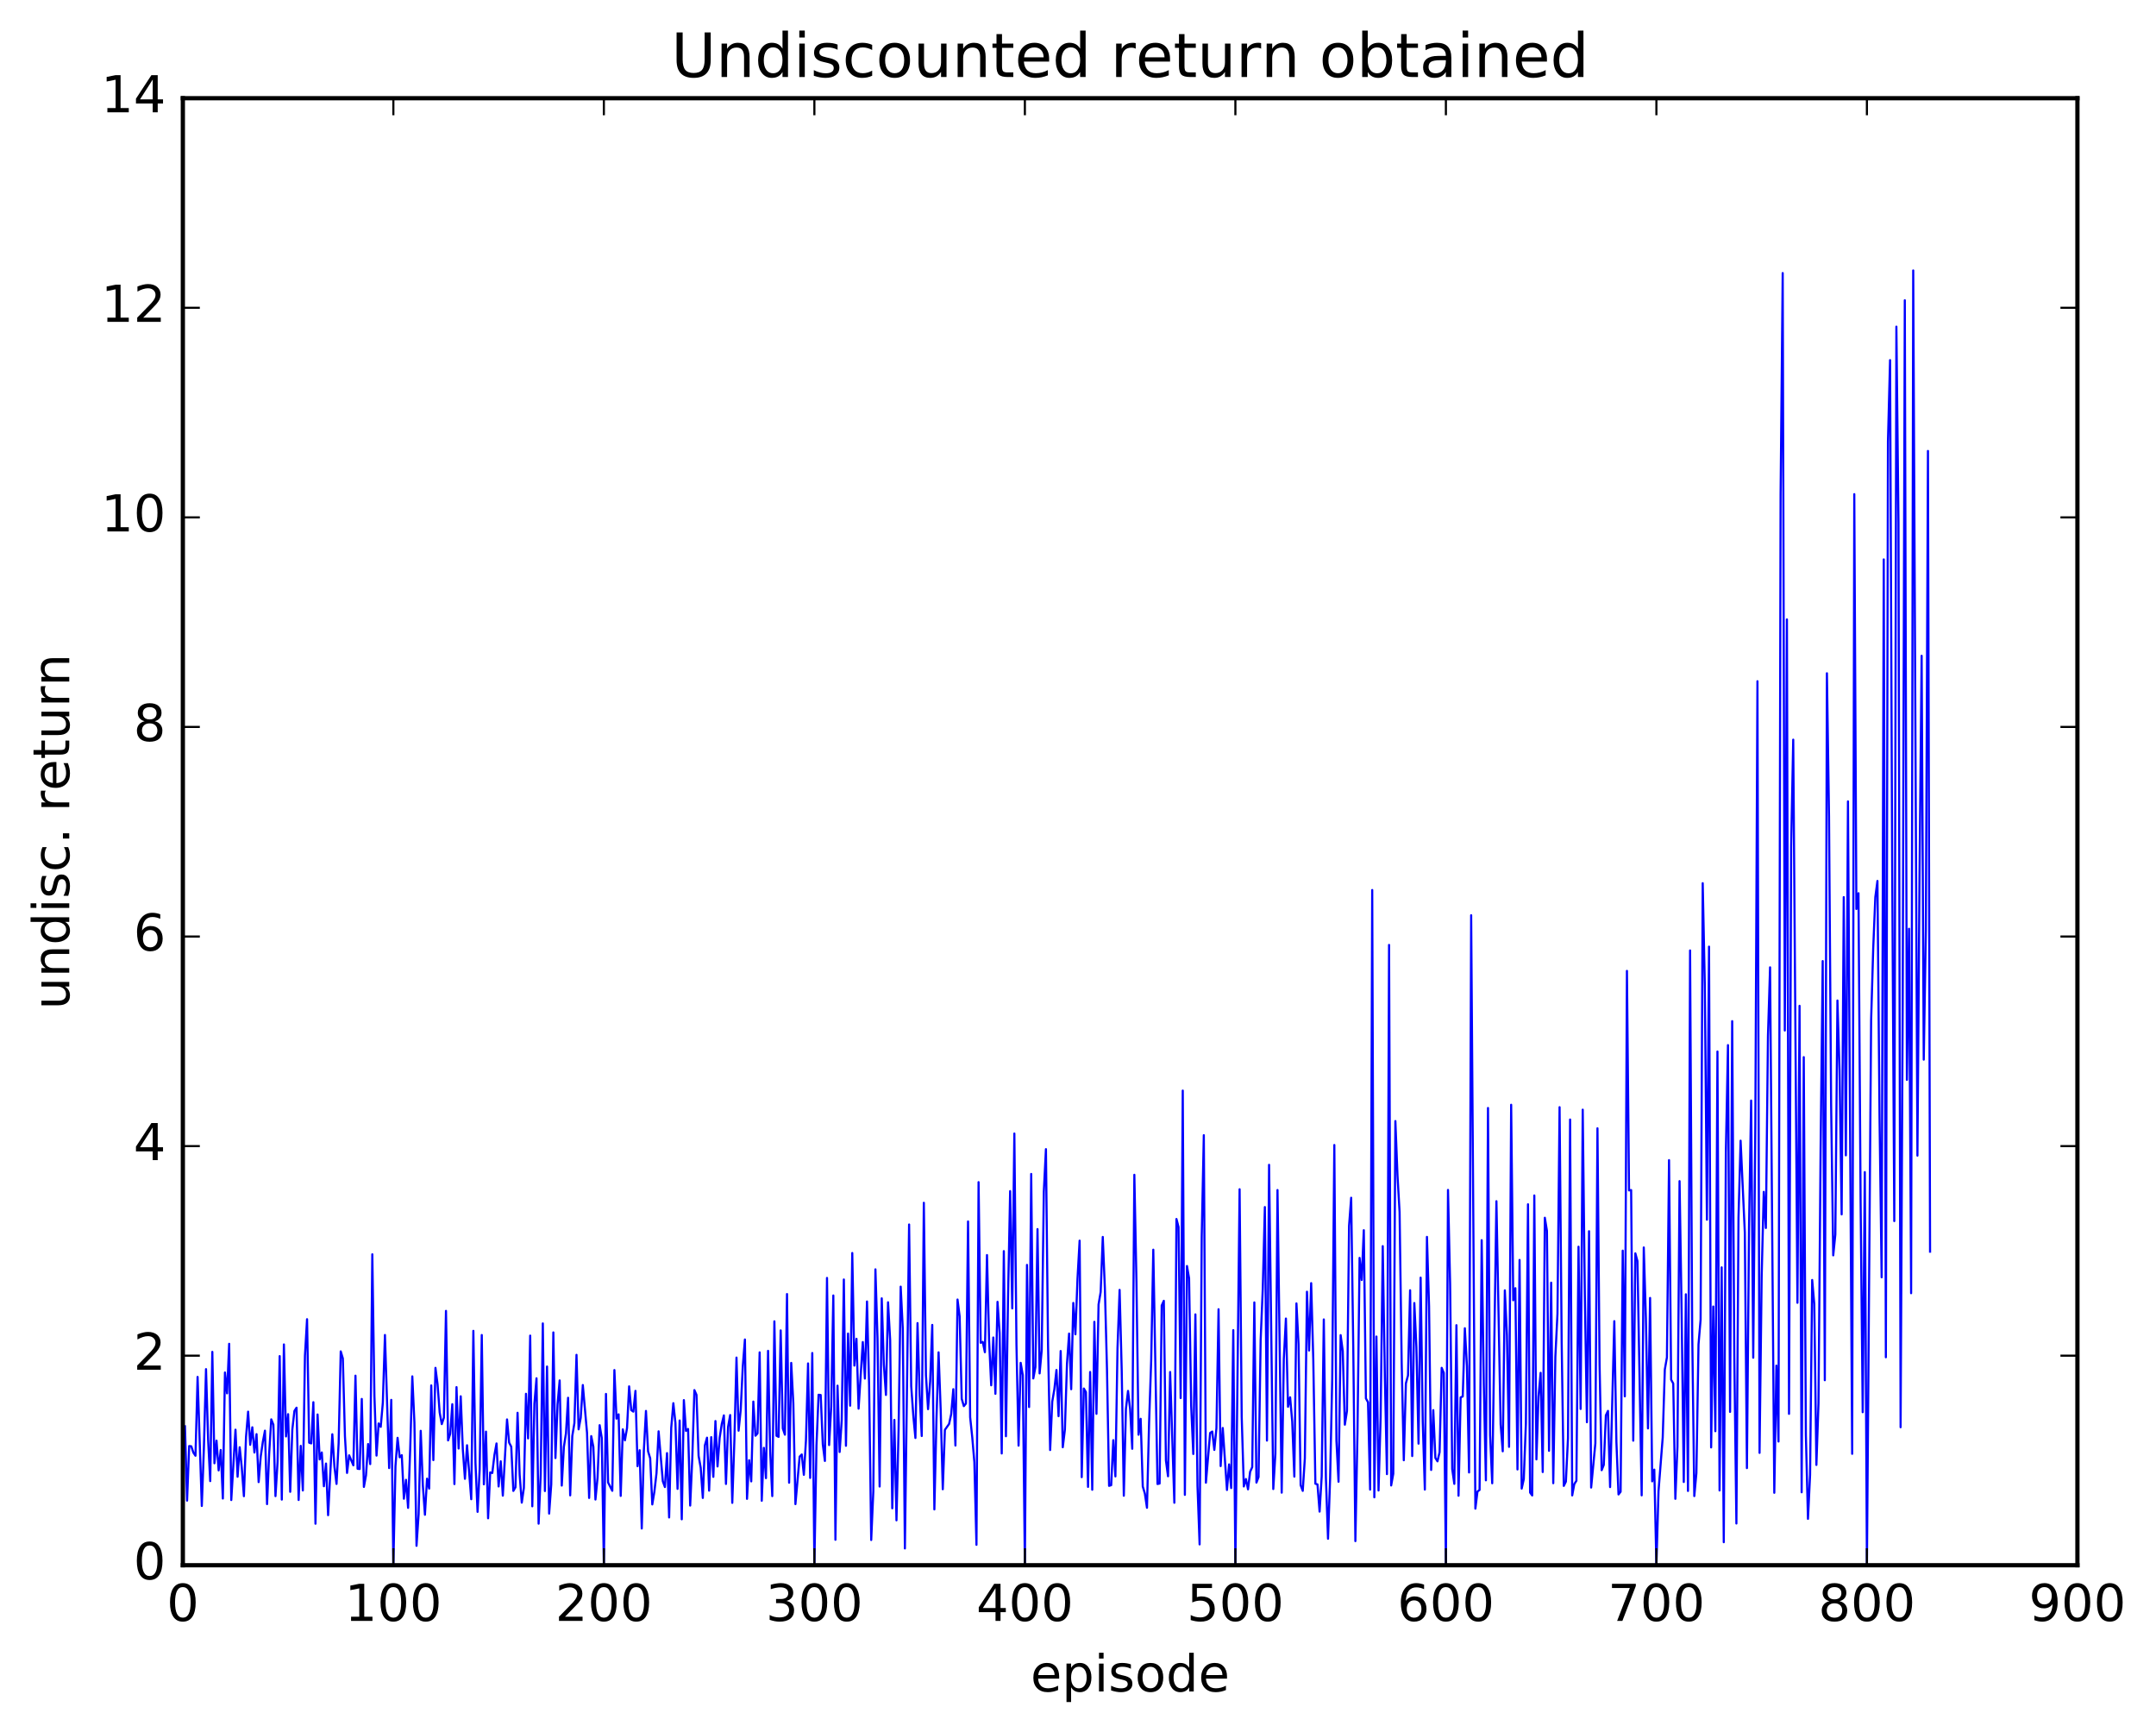 <?xml version="1.0" encoding="utf-8" standalone="no"?>
<!DOCTYPE svg PUBLIC "-//W3C//DTD SVG 1.1//EN"
  "http://www.w3.org/Graphics/SVG/1.1/DTD/svg11.dtd">
<!-- Created with matplotlib (http://matplotlib.org/) -->
<svg height="408pt" version="1.1" viewBox="0 0 508 408" width="508pt" xmlns="http://www.w3.org/2000/svg" xmlns:xlink="http://www.w3.org/1999/xlink">
 <defs>
  <style type="text/css">
*{stroke-linecap:butt;stroke-linejoin:round;stroke-miterlimit:100000;}
  </style>
 </defs>
 <g id="figure_1">
  <g id="patch_1">
   <path d="M 0 408.169 
L 508.136 408.169 
L 508.136 0 
L 0 0 
z
" style="fill:#ffffff;"/>
  </g>
  <g id="axes_1">
   <g id="patch_2">
    <path d="M 43.084 368.742 
L 489.484 368.742 
L 489.484 23.142 
L 43.084 23.142 
z
" style="fill:#ffffff;"/>
   </g>
   <g id="line2d_1">
    <path clip-path="url(#pebf780680b)" d="M 43.58 336.009 
L 44.076 353.518 
L 44.572 340.66 
L 45.068 340.719 
L 45.564 342.206 
L 46.06 342.942 
L 46.556 324.373 
L 47.548 354.772 
L 48.044 341.062 
L 48.54 322.543 
L 49.036 339.112 
L 49.532 348.917 
L 50.028 318.476 
L 50.524 344.714 
L 51.02 339.381 
L 51.516 346.393 
L 52.012 341.586 
L 52.508 353.022 
L 53.004 323.331 
L 53.5 328.242 
L 53.996 316.576 
L 54.492 353.378 
L 55.484 336.81 
L 55.98 347.893 
L 56.476 340.94 
L 56.972 345.816 
L 57.468 352.471 
L 57.964 338.57 
L 58.46 332.56 
L 58.956 340.372 
L 59.452 336.24 
L 59.948 342.183 
L 60.444 337.854 
L 60.94 349.154 
L 61.436 343.089 
L 61.932 339.647 
L 62.428 337.037 
L 62.924 354.338 
L 63.42 342.463 
L 63.916 334.372 
L 64.412 335.622 
L 64.908 352.459 
L 65.404 344.384 
L 65.9 319.474 
L 66.396 353.276 
L 66.892 316.725 
L 67.388 338.397 
L 67.884 333.152 
L 68.38 351.443 
L 68.876 336.775 
L 69.372 332.393 
L 69.868 331.626 
L 70.364 353.366 
L 70.86 340.621 
L 71.356 351.123 
L 71.852 319.383 
L 72.348 310.779 
L 72.844 339.87 
L 73.34 340.037 
L 73.836 330.331 
L 74.332 358.96 
L 74.828 333.223 
L 75.324 343.809 
L 75.82 342.171 
L 76.316 350.128 
L 76.812 344.782 
L 77.308 356.946 
L 78.3 337.881 
L 78.796 345.478 
L 79.292 349.586 
L 79.788 340.006 
L 80.284 318.36 
L 80.78 320.027 
L 81.276 338.336 
L 81.772 346.991 
L 82.268 342.848 
L 83.26 345.203 
L 83.756 324.082 
L 84.252 346.009 
L 84.748 346.07 
L 85.244 329.561 
L 85.74 350.288 
L 86.236 347.568 
L 86.732 340.19 
L 87.228 344.911 
L 87.724 295.489 
L 88.22 328.869 
L 88.716 342.909 
L 89.212 335.338 
L 89.708 336.141 
L 90.204 330.427 
L 90.7 314.496 
L 91.692 345.85 
L 92.188 329.783 
L 92.684 368.742 
L 93.18 345.427 
L 93.676 338.721 
L 94.172 343.307 
L 94.668 342.813 
L 95.164 353.073 
L 95.66 348.616 
L 96.156 355.222 
L 96.652 341.354 
L 97.148 324.244 
L 97.644 335.119 
L 98.14 364.164 
L 98.636 356.714 
L 99.132 337.076 
L 99.628 349.856 
L 100.124 356.847 
L 100.62 348.348 
L 101.116 350.683 
L 101.612 326.379 
L 102.108 343.977 
L 102.604 322.239 
L 103.1 326.122 
L 103.596 332.761 
L 104.092 335.491 
L 104.588 333.987 
L 105.084 308.82 
L 105.58 339.332 
L 106.076 337.794 
L 106.572 330.803 
L 107.068 349.626 
L 107.564 326.778 
L 108.06 341.244 
L 108.556 328.942 
L 109.052 341.45 
L 109.548 348.378 
L 110.044 340.47 
L 111.036 353.184 
L 111.532 313.521 
L 112.028 344.588 
L 112.524 356.162 
L 113.02 346.133 
L 113.516 314.503 
L 114.012 349.681 
L 114.508 337.264 
L 115.004 357.679 
L 115.5 346.872 
L 115.996 347.01 
L 116.492 342.818 
L 116.988 340.047 
L 117.484 350.18 
L 117.98 344.252 
L 118.476 352.345 
L 119.468 334.389 
L 119.964 339.854 
L 120.46 340.816 
L 120.956 351.229 
L 121.452 350.376 
L 121.948 332.824 
L 122.444 347.442 
L 122.94 353.993 
L 123.436 350.516 
L 123.932 328.348 
L 124.428 338.859 
L 124.924 314.645 
L 125.42 354.854 
L 125.916 330.673 
L 126.412 324.695 
L 126.908 358.95 
L 127.404 347.292 
L 127.9 311.773 
L 128.396 351.257 
L 128.892 321.929 
L 129.388 356.569 
L 129.884 349.697 
L 130.38 313.889 
L 130.876 343.486 
L 131.372 330.836 
L 131.868 325.2 
L 132.364 349.974 
L 132.86 340.853 
L 133.356 337.652 
L 133.852 329.288 
L 134.348 352.277 
L 134.844 338.306 
L 135.34 335.258 
L 135.836 319.173 
L 136.332 336.725 
L 136.828 334.018 
L 137.324 326.286 
L 138.316 337.53 
L 138.812 352.887 
L 139.308 338.322 
L 139.804 340.822 
L 140.3 353.26 
L 140.796 348.125 
L 141.292 335.746 
L 141.788 338.759 
L 142.284 368.742 
L 142.78 328.382 
L 143.276 349.24 
L 144.268 351.203 
L 144.764 322.756 
L 145.26 334.205 
L 145.756 333.184 
L 146.252 352.401 
L 146.748 336.727 
L 147.244 339.32 
L 147.74 336.431 
L 148.236 326.599 
L 148.732 332.193 
L 149.228 332.555 
L 149.724 327.665 
L 150.22 345.406 
L 150.716 341.642 
L 151.212 360.084 
L 151.708 341.646 
L 152.204 332.388 
L 152.7 341.907 
L 153.196 343.551 
L 153.692 354.413 
L 154.188 351.391 
L 154.684 347.061 
L 155.18 337.191 
L 156.172 348.949 
L 156.668 350.32 
L 157.164 342.324 
L 157.66 357.485 
L 158.156 336.371 
L 158.652 330.563 
L 159.148 335.24 
L 159.644 350.747 
L 160.14 334.641 
L 160.636 357.915 
L 161.132 329.836 
L 161.628 337.087 
L 162.124 336.64 
L 162.62 354.682 
L 163.116 343.593 
L 163.612 327.481 
L 164.108 328.602 
L 164.604 342.967 
L 165.1 345.768 
L 165.596 352.884 
L 166.092 340.469 
L 166.588 338.688 
L 167.084 351.168 
L 167.58 338.565 
L 168.076 347.917 
L 168.572 334.771 
L 169.068 345.467 
L 169.564 338.724 
L 170.06 335.492 
L 170.556 333.438 
L 171.052 349.59 
L 171.548 336.163 
L 172.044 333.355 
L 172.54 354.04 
L 173.036 339.296 
L 173.532 319.819 
L 174.028 337.044 
L 174.524 332.174 
L 175.02 321.854 
L 175.516 315.559 
L 176.012 353.1 
L 176.508 343.996 
L 177.004 348.986 
L 177.5 330.184 
L 177.996 338.227 
L 178.492 337.685 
L 178.988 318.589 
L 179.484 353.55 
L 179.98 341.086 
L 180.476 348.217 
L 180.972 318.232 
L 181.468 341.938 
L 181.964 352.452 
L 182.46 311.277 
L 182.956 338.241 
L 183.452 338.499 
L 183.948 313.422 
L 184.444 336.516 
L 184.94 337.983 
L 185.436 304.852 
L 185.932 349.296 
L 186.428 321.074 
L 186.924 330.602 
L 187.42 354.343 
L 188.412 343.157 
L 188.908 342.643 
L 189.404 347.439 
L 189.9 339.385 
L 190.396 321.196 
L 190.892 348.167 
L 191.388 318.747 
L 191.884 368.742 
L 192.38 340.513 
L 192.876 328.581 
L 193.372 328.638 
L 193.868 340.281 
L 194.364 344.17 
L 194.86 301.057 
L 195.356 340.431 
L 195.852 331.438 
L 196.348 305.19 
L 196.844 362.738 
L 197.34 326.437 
L 197.836 342.061 
L 198.332 334.565 
L 198.828 301.424 
L 199.324 340.596 
L 199.82 314.158 
L 200.316 331.149 
L 200.812 295.183 
L 201.308 321.707 
L 201.804 315.394 
L 202.3 331.85 
L 203.292 316.166 
L 203.788 324.763 
L 204.284 306.605 
L 204.78 326.393 
L 205.276 362.792 
L 205.772 351.307 
L 206.268 299.034 
L 206.764 315.274 
L 207.26 350.192 
L 207.756 305.864 
L 208.252 321.487 
L 208.748 328.621 
L 209.244 306.793 
L 209.74 315.695 
L 210.236 355.322 
L 210.732 334.501 
L 211.228 358.159 
L 211.724 336.967 
L 212.22 303.107 
L 212.716 313.069 
L 213.212 364.785 
L 214.204 288.467 
L 214.7 326.533 
L 215.196 333.541 
L 215.692 338.756 
L 216.188 311.697 
L 216.684 328.483 
L 217.18 338.294 
L 217.676 283.355 
L 218.172 323.947 
L 218.668 331.967 
L 219.164 325.456 
L 219.66 312.125 
L 220.156 355.586 
L 220.652 334.309 
L 221.148 318.58 
L 221.644 332.085 
L 222.14 350.835 
L 222.636 336.848 
L 223.628 335.449 
L 224.124 333.126 
L 224.62 327.262 
L 225.116 340.538 
L 225.612 306.143 
L 226.108 310.088 
L 226.604 329.531 
L 227.1 331.26 
L 227.596 330.645 
L 228.092 287.75 
L 228.588 333.863 
L 229.084 338.601 
L 229.58 344.435 
L 230.076 363.926 
L 230.572 278.49 
L 231.068 316.333 
L 231.564 316.131 
L 232.06 318.555 
L 232.556 295.669 
L 233.052 315.813 
L 233.548 326.348 
L 234.044 315.089 
L 234.54 328.352 
L 235.036 306.686 
L 235.532 314.003 
L 236.028 342.409 
L 236.524 294.738 
L 237.02 338.351 
L 237.516 305.581 
L 238.012 280.604 
L 238.508 308.232 
L 239.004 267.036 
L 239.5 316.769 
L 239.996 340.56 
L 240.492 321.061 
L 240.988 323.944 
L 241.484 368.742 
L 241.98 297.987 
L 242.476 331.468 
L 242.972 276.561 
L 243.468 324.735 
L 243.964 322.04 
L 244.46 289.552 
L 244.956 323.546 
L 245.452 318.056 
L 245.948 280.707 
L 246.444 270.718 
L 246.94 316.876 
L 247.436 341.597 
L 247.932 330.194 
L 248.428 327.293 
L 248.924 322.744 
L 249.42 333.628 
L 249.916 318.277 
L 250.412 340.945 
L 250.908 336.826 
L 251.404 321.307 
L 251.9 314.164 
L 252.396 327.27 
L 252.892 306.949 
L 253.388 314.339 
L 253.884 301.196 
L 254.38 292.275 
L 254.876 347.987 
L 255.372 327.11 
L 255.868 327.952 
L 256.364 350.281 
L 256.86 323.215 
L 257.356 350.954 
L 257.852 311.393 
L 258.348 333.067 
L 258.844 307.302 
L 259.34 304.371 
L 259.836 291.398 
L 260.332 303.446 
L 260.828 322.472 
L 261.324 350.035 
L 261.82 349.882 
L 262.316 339.278 
L 262.812 347.813 
L 263.308 317.538 
L 263.804 303.874 
L 264.3 322.852 
L 264.796 352.365 
L 265.292 331.881 
L 265.788 327.67 
L 266.284 331.985 
L 266.78 341.302 
L 267.276 276.76 
L 267.772 301.843 
L 268.268 337.994 
L 268.764 334.243 
L 269.26 350.179 
L 269.756 351.857 
L 270.252 355.205 
L 270.748 335.215 
L 271.244 320.505 
L 271.74 294.405 
L 272.732 349.603 
L 273.228 349.489 
L 273.724 307.552 
L 274.22 306.447 
L 274.716 344.052 
L 275.212 347.78 
L 275.708 323.221 
L 276.7 354.02 
L 277.196 287.172 
L 277.692 289.066 
L 278.188 329.356 
L 278.684 256.922 
L 279.18 352.158 
L 279.676 298.248 
L 280.172 301.123 
L 280.668 331.164 
L 281.164 342.532 
L 281.66 309.645 
L 282.156 350.095 
L 282.652 363.831 
L 283.148 291.414 
L 283.644 267.422 
L 284.14 349.292 
L 285.132 337.58 
L 285.628 337.249 
L 286.124 341.571 
L 286.62 336.449 
L 287.116 308.429 
L 287.612 345.383 
L 288.108 336.405 
L 289.1 351.01 
L 289.596 344.984 
L 290.092 350.557 
L 290.588 313.358 
L 291.084 368.742 
L 292.076 280.165 
L 292.572 333.756 
L 293.068 350.182 
L 293.564 348.429 
L 294.06 350.858 
L 294.556 346.733 
L 295.052 345.617 
L 295.548 306.826 
L 296.044 349.266 
L 296.54 347.961 
L 297.036 315.7 
L 297.532 303.719 
L 298.028 284.36 
L 298.524 339.375 
L 299.02 274.41 
L 300.012 350.788 
L 300.508 342.498 
L 301.004 280.35 
L 301.996 351.64 
L 302.492 320.157 
L 302.988 310.625 
L 303.484 331.403 
L 303.98 329.18 
L 304.476 334.918 
L 304.972 347.858 
L 305.468 307.059 
L 305.964 316.651 
L 306.46 349.886 
L 306.956 351.221 
L 307.452 343.53 
L 307.948 304.305 
L 308.444 318.155 
L 308.94 302.283 
L 309.436 320.257 
L 309.932 349.536 
L 310.428 349.699 
L 310.924 356.104 
L 311.42 347.791 
L 311.916 310.834 
L 312.412 348.199 
L 312.908 362.5 
L 313.404 348.283 
L 313.9 324.764 
L 314.396 269.739 
L 314.892 339.396 
L 315.388 349.067 
L 315.884 314.533 
L 316.38 318.292 
L 316.876 335.628 
L 317.372 332.408 
L 317.868 288.771 
L 318.364 282.167 
L 318.86 317.576 
L 319.356 363.055 
L 319.852 337.514 
L 320.348 296.335 
L 320.844 301.537 
L 321.34 289.813 
L 321.836 329.439 
L 322.332 330.345 
L 322.828 350.924 
L 323.324 209.668 
L 323.82 352.736 
L 324.316 314.862 
L 324.812 351.129 
L 325.308 333.875 
L 325.804 293.567 
L 326.3 324.264 
L 326.796 347.273 
L 327.292 222.606 
L 327.788 349.947 
L 328.284 347.182 
L 328.78 264.1 
L 329.276 276.864 
L 329.772 285.537 
L 330.268 321.145 
L 330.764 344.004 
L 331.26 325.902 
L 331.756 324.017 
L 332.252 303.96 
L 332.748 343.017 
L 333.244 306.971 
L 333.74 317.373 
L 334.236 340.093 
L 334.732 300.986 
L 335.228 334.924 
L 335.724 350.914 
L 336.22 291.387 
L 336.716 307.732 
L 337.212 346.287 
L 337.708 332.198 
L 338.204 343.458 
L 338.7 344.263 
L 339.196 342.112 
L 339.692 322.235 
L 340.188 323.429 
L 340.684 368.742 
L 341.18 280.326 
L 341.676 302.406 
L 342.172 346.059 
L 342.668 349.57 
L 343.164 312.19 
L 343.66 352.358 
L 344.156 329.198 
L 344.652 328.981 
L 345.148 312.914 
L 345.644 321.845 
L 346.14 346.884 
L 346.636 215.612 
L 347.628 355.405 
L 348.124 351.37 
L 348.62 351.003 
L 349.116 292.161 
L 349.612 326.01 
L 350.108 348.733 
L 350.604 261.019 
L 351.1 338.061 
L 351.596 349.429 
L 352.588 282.981 
L 353.58 335.538 
L 354.076 341.897 
L 354.572 303.979 
L 355.068 314.513 
L 355.564 340.851 
L 356.06 260.266 
L 356.556 306.318 
L 357.052 303.468 
L 357.548 346.172 
L 358.044 296.819 
L 358.54 350.684 
L 359.036 348.46 
L 359.532 335.318 
L 360.028 283.708 
L 360.524 351.616 
L 361.02 352.302 
L 361.516 281.628 
L 362.012 343.802 
L 362.508 329.011 
L 363.004 323.411 
L 363.5 346.782 
L 363.996 286.879 
L 364.492 289.961 
L 364.988 341.784 
L 365.484 302.172 
L 365.98 349.413 
L 366.476 319.609 
L 366.972 309.497 
L 367.468 260.831 
L 367.964 316.234 
L 368.46 350.047 
L 368.956 349.046 
L 369.452 338.805 
L 369.948 263.738 
L 370.444 352.289 
L 370.94 349.619 
L 371.436 348.834 
L 371.932 293.702 
L 372.428 331.921 
L 372.924 261.418 
L 373.42 305.002 
L 373.916 335.048 
L 374.412 290.056 
L 374.908 350.438 
L 375.9 340.027 
L 376.396 265.804 
L 376.892 321.46 
L 377.388 346.346 
L 377.884 345.102 
L 378.38 333.417 
L 378.876 332.379 
L 379.372 350.328 
L 380.364 311.241 
L 380.86 339.727 
L 381.356 352.059 
L 381.852 351.426 
L 382.348 294.632 
L 382.844 328.952 
L 383.34 228.723 
L 383.836 280.434 
L 384.332 280.361 
L 384.828 339.393 
L 385.324 295.262 
L 385.82 297.1 
L 386.812 352.276 
L 387.308 293.878 
L 387.804 310.541 
L 388.3 336.505 
L 388.796 305.77 
L 389.292 348.975 
L 389.788 346.214 
L 390.284 368.742 
L 390.78 351.308 
L 391.772 338.637 
L 392.268 322.621 
L 392.764 319.768 
L 393.26 273.305 
L 393.756 325.025 
L 394.252 325.927 
L 394.748 353.091 
L 395.244 340.798 
L 395.74 278.254 
L 396.236 309.629 
L 396.732 349.126 
L 397.228 304.909 
L 397.724 351.237 
L 398.22 223.908 
L 398.716 313.773 
L 399.212 352.445 
L 399.708 347.035 
L 400.204 316.717 
L 400.7 310.886 
L 401.196 208.065 
L 401.692 232.205 
L 402.188 287.333 
L 402.684 223.01 
L 403.18 340.983 
L 403.676 307.79 
L 404.172 337.161 
L 404.668 247.717 
L 405.164 351.122 
L 405.66 298.566 
L 406.156 363.313 
L 406.652 271.368 
L 407.148 246.208 
L 407.644 332.617 
L 408.14 240.566 
L 408.636 319.386 
L 409.132 358.907 
L 409.628 286.829 
L 410.124 268.724 
L 411.116 290.331 
L 411.612 345.854 
L 412.108 289.232 
L 412.604 259.273 
L 413.1 319.852 
L 413.596 264.823 
L 414.092 160.483 
L 414.588 342.269 
L 415.084 300.802 
L 415.58 280.779 
L 416.076 289.29 
L 416.572 244.016 
L 417.068 227.887 
L 418.06 351.673 
L 418.556 321.717 
L 419.052 339.596 
L 419.548 116.433 
L 420.044 64.329 
L 420.54 242.764 
L 421.036 145.926 
L 421.532 333.073 
L 422.028 199.438 
L 422.524 174.25 
L 423.516 306.911 
L 424.012 236.953 
L 424.508 351.554 
L 425.004 249.041 
L 425.5 337.977 
L 425.996 357.811 
L 426.492 347.455 
L 426.988 301.542 
L 427.484 307.205 
L 427.98 345.107 
L 428.476 330.558 
L 428.972 271.193 
L 429.468 226.409 
L 429.964 325.15 
L 430.46 158.609 
L 430.956 192.315 
L 431.452 260.307 
L 431.948 295.737 
L 432.444 290.827 
L 432.94 235.701 
L 433.436 252.175 
L 433.932 286.083 
L 434.428 211.346 
L 434.924 272.176 
L 435.42 188.795 
L 436.412 342.492 
L 436.908 116.414 
L 437.404 214.14 
L 437.9 210.422 
L 438.396 282.726 
L 438.892 332.686 
L 439.388 276.122 
L 439.884 368.742 
L 440.876 240.376 
L 441.372 223.362 
L 441.868 211.345 
L 442.364 207.533 
L 442.86 263.235 
L 443.356 300.909 
L 443.852 131.788 
L 444.348 319.745 
L 444.844 103.973 
L 445.34 84.838 
L 445.836 203.54 
L 446.332 287.664 
L 446.828 76.949 
L 447.324 123.131 
L 447.82 336.225 
L 448.316 236.471 
L 448.812 70.735 
L 449.308 254.393 
L 449.804 218.796 
L 450.3 304.652 
L 450.796 63.712 
L 451.788 272.24 
L 452.284 205.773 
L 452.78 154.49 
L 453.276 249.63 
L 453.772 219.174 
L 454.268 106.236 
L 454.764 294.868 
L 454.764 294.868 
" style="fill:none;stroke:#0000ff;stroke-linecap:square;stroke-width:0.5;"/>
   </g>
   <g id="patch_3">
    <path d="M 43.084 368.742 
L 43.084 23.142 
" style="fill:none;stroke:#000000;stroke-linecap:square;stroke-linejoin:miter;"/>
   </g>
   <g id="patch_4">
    <path d="M 489.484 368.742 
L 489.484 23.142 
" style="fill:none;stroke:#000000;stroke-linecap:square;stroke-linejoin:miter;"/>
   </g>
   <g id="patch_5">
    <path d="M 43.084 23.142 
L 489.484 23.142 
" style="fill:none;stroke:#000000;stroke-linecap:square;stroke-linejoin:miter;"/>
   </g>
   <g id="patch_6">
    <path d="M 43.084 368.742 
L 489.484 368.742 
" style="fill:none;stroke:#000000;stroke-linecap:square;stroke-linejoin:miter;"/>
   </g>
   <g id="matplotlib.axis_1">
    <g id="xtick_1">
     <g id="line2d_2">
      <defs>
       <path d="M 0 0 
L 0 -4 
" id="m929f085ae6" style="stroke:#000000;stroke-width:0.5;"/>
      </defs>
      <g>
       <use style="stroke:#000000;stroke-width:0.5;" x="43.084" xlink:href="#m929f085ae6" y="368.742"/>
      </g>
     </g>
     <g id="line2d_3">
      <defs>
       <path d="M 0 0 
L 0 4 
" id="m7d958eb81a" style="stroke:#000000;stroke-width:0.5;"/>
      </defs>
      <g>
       <use style="stroke:#000000;stroke-width:0.5;" x="43.084" xlink:href="#m7d958eb81a" y="23.142"/>
      </g>
     </g>
     <g id="text_1">
      <!-- 0 -->
      <defs>
       <path d="M 31.781 66.406 
Q 24.172 66.406 20.328 58.906 
Q 16.5 51.422 16.5 36.375 
Q 16.5 21.391 20.328 13.891 
Q 24.172 6.391 31.781 6.391 
Q 39.453 6.391 43.281 13.891 
Q 47.125 21.391 47.125 36.375 
Q 47.125 51.422 43.281 58.906 
Q 39.453 66.406 31.781 66.406 
M 31.781 74.219 
Q 44.047 74.219 50.516 64.516 
Q 56.984 54.828 56.984 36.375 
Q 56.984 17.969 50.516 8.266 
Q 44.047 -1.422 31.781 -1.422 
Q 19.531 -1.422 13.062 8.266 
Q 6.594 17.969 6.594 36.375 
Q 6.594 54.828 13.062 64.516 
Q 19.531 74.219 31.781 74.219 
" id="BitstreamVeraSans-Roman-30"/>
      </defs>
      <g transform="translate(39.266 381.86)scale(0.12 -0.12)">
       <use xlink:href="#BitstreamVeraSans-Roman-30"/>
      </g>
     </g>
    </g>
    <g id="xtick_2">
     <g id="line2d_4">
      <g>
       <use style="stroke:#000000;stroke-width:0.5;" x="92.684" xlink:href="#m929f085ae6" y="368.742"/>
      </g>
     </g>
     <g id="line2d_5">
      <g>
       <use style="stroke:#000000;stroke-width:0.5;" x="92.684" xlink:href="#m7d958eb81a" y="23.142"/>
      </g>
     </g>
     <g id="text_2">
      <!-- 100 -->
      <defs>
       <path d="M 12.406 8.297 
L 28.516 8.297 
L 28.516 63.922 
L 10.984 60.406 
L 10.984 69.391 
L 28.422 72.906 
L 38.281 72.906 
L 38.281 8.297 
L 54.391 8.297 
L 54.391 0 
L 12.406 0 
z
" id="BitstreamVeraSans-Roman-31"/>
      </defs>
      <g transform="translate(81.231 381.86)scale(0.12 -0.12)">
       <use xlink:href="#BitstreamVeraSans-Roman-31"/>
       <use x="63.623" xlink:href="#BitstreamVeraSans-Roman-30"/>
       <use x="127.246" xlink:href="#BitstreamVeraSans-Roman-30"/>
      </g>
     </g>
    </g>
    <g id="xtick_3">
     <g id="line2d_6">
      <g>
       <use style="stroke:#000000;stroke-width:0.5;" x="142.284" xlink:href="#m929f085ae6" y="368.742"/>
      </g>
     </g>
     <g id="line2d_7">
      <g>
       <use style="stroke:#000000;stroke-width:0.5;" x="142.284" xlink:href="#m7d958eb81a" y="23.142"/>
      </g>
     </g>
     <g id="text_3">
      <!-- 200 -->
      <defs>
       <path d="M 19.188 8.297 
L 53.609 8.297 
L 53.609 0 
L 7.328 0 
L 7.328 8.297 
Q 12.938 14.109 22.625 23.891 
Q 32.328 33.688 34.812 36.531 
Q 39.547 41.844 41.422 45.531 
Q 43.312 49.219 43.312 52.781 
Q 43.312 58.594 39.234 62.25 
Q 35.156 65.922 28.609 65.922 
Q 23.969 65.922 18.812 64.312 
Q 13.672 62.703 7.812 59.422 
L 7.812 69.391 
Q 13.766 71.781 18.938 73 
Q 24.125 74.219 28.422 74.219 
Q 39.75 74.219 46.484 68.547 
Q 53.219 62.891 53.219 53.422 
Q 53.219 48.922 51.531 44.891 
Q 49.859 40.875 45.406 35.406 
Q 44.188 33.984 37.641 27.219 
Q 31.109 20.453 19.188 8.297 
" id="BitstreamVeraSans-Roman-32"/>
      </defs>
      <g transform="translate(130.831 381.86)scale(0.12 -0.12)">
       <use xlink:href="#BitstreamVeraSans-Roman-32"/>
       <use x="63.623" xlink:href="#BitstreamVeraSans-Roman-30"/>
       <use x="127.246" xlink:href="#BitstreamVeraSans-Roman-30"/>
      </g>
     </g>
    </g>
    <g id="xtick_4">
     <g id="line2d_8">
      <g>
       <use style="stroke:#000000;stroke-width:0.5;" x="191.884" xlink:href="#m929f085ae6" y="368.742"/>
      </g>
     </g>
     <g id="line2d_9">
      <g>
       <use style="stroke:#000000;stroke-width:0.5;" x="191.884" xlink:href="#m7d958eb81a" y="23.142"/>
      </g>
     </g>
     <g id="text_4">
      <!-- 300 -->
      <defs>
       <path d="M 40.578 39.312 
Q 47.656 37.797 51.625 33 
Q 55.609 28.219 55.609 21.188 
Q 55.609 10.406 48.188 4.484 
Q 40.766 -1.422 27.094 -1.422 
Q 22.516 -1.422 17.656 -0.516 
Q 12.797 0.391 7.625 2.203 
L 7.625 11.719 
Q 11.719 9.328 16.594 8.109 
Q 21.484 6.891 26.812 6.891 
Q 36.078 6.891 40.938 10.547 
Q 45.797 14.203 45.797 21.188 
Q 45.797 27.641 41.281 31.266 
Q 36.766 34.906 28.719 34.906 
L 20.219 34.906 
L 20.219 43.016 
L 29.109 43.016 
Q 36.375 43.016 40.234 45.922 
Q 44.094 48.828 44.094 54.297 
Q 44.094 59.906 40.109 62.906 
Q 36.141 65.922 28.719 65.922 
Q 24.656 65.922 20.016 65.031 
Q 15.375 64.156 9.812 62.312 
L 9.812 71.094 
Q 15.438 72.656 20.344 73.438 
Q 25.25 74.219 29.594 74.219 
Q 40.828 74.219 47.359 69.109 
Q 53.906 64.016 53.906 55.328 
Q 53.906 49.266 50.438 45.094 
Q 46.969 40.922 40.578 39.312 
" id="BitstreamVeraSans-Roman-33"/>
      </defs>
      <g transform="translate(180.431 381.86)scale(0.12 -0.12)">
       <use xlink:href="#BitstreamVeraSans-Roman-33"/>
       <use x="63.623" xlink:href="#BitstreamVeraSans-Roman-30"/>
       <use x="127.246" xlink:href="#BitstreamVeraSans-Roman-30"/>
      </g>
     </g>
    </g>
    <g id="xtick_5">
     <g id="line2d_10">
      <g>
       <use style="stroke:#000000;stroke-width:0.5;" x="241.484" xlink:href="#m929f085ae6" y="368.742"/>
      </g>
     </g>
     <g id="line2d_11">
      <g>
       <use style="stroke:#000000;stroke-width:0.5;" x="241.484" xlink:href="#m7d958eb81a" y="23.142"/>
      </g>
     </g>
     <g id="text_5">
      <!-- 400 -->
      <defs>
       <path d="M 37.797 64.312 
L 12.891 25.391 
L 37.797 25.391 
z
M 35.203 72.906 
L 47.609 72.906 
L 47.609 25.391 
L 58.016 25.391 
L 58.016 17.188 
L 47.609 17.188 
L 47.609 0 
L 37.797 0 
L 37.797 17.188 
L 4.891 17.188 
L 4.891 26.703 
z
" id="BitstreamVeraSans-Roman-34"/>
      </defs>
      <g transform="translate(230.031 381.86)scale(0.12 -0.12)">
       <use xlink:href="#BitstreamVeraSans-Roman-34"/>
       <use x="63.623" xlink:href="#BitstreamVeraSans-Roman-30"/>
       <use x="127.246" xlink:href="#BitstreamVeraSans-Roman-30"/>
      </g>
     </g>
    </g>
    <g id="xtick_6">
     <g id="line2d_12">
      <g>
       <use style="stroke:#000000;stroke-width:0.5;" x="291.084" xlink:href="#m929f085ae6" y="368.742"/>
      </g>
     </g>
     <g id="line2d_13">
      <g>
       <use style="stroke:#000000;stroke-width:0.5;" x="291.084" xlink:href="#m7d958eb81a" y="23.142"/>
      </g>
     </g>
     <g id="text_6">
      <!-- 500 -->
      <defs>
       <path d="M 10.797 72.906 
L 49.516 72.906 
L 49.516 64.594 
L 19.828 64.594 
L 19.828 46.734 
Q 21.969 47.469 24.109 47.828 
Q 26.266 48.188 28.422 48.188 
Q 40.625 48.188 47.75 41.5 
Q 54.891 34.812 54.891 23.391 
Q 54.891 11.625 47.562 5.094 
Q 40.234 -1.422 26.906 -1.422 
Q 22.312 -1.422 17.547 -0.641 
Q 12.797 0.141 7.719 1.703 
L 7.719 11.625 
Q 12.109 9.234 16.797 8.062 
Q 21.484 6.891 26.703 6.891 
Q 35.156 6.891 40.078 11.328 
Q 45.016 15.766 45.016 23.391 
Q 45.016 31 40.078 35.438 
Q 35.156 39.891 26.703 39.891 
Q 22.75 39.891 18.812 39.016 
Q 14.891 38.141 10.797 36.281 
z
" id="BitstreamVeraSans-Roman-35"/>
      </defs>
      <g transform="translate(279.631 381.86)scale(0.12 -0.12)">
       <use xlink:href="#BitstreamVeraSans-Roman-35"/>
       <use x="63.623" xlink:href="#BitstreamVeraSans-Roman-30"/>
       <use x="127.246" xlink:href="#BitstreamVeraSans-Roman-30"/>
      </g>
     </g>
    </g>
    <g id="xtick_7">
     <g id="line2d_14">
      <g>
       <use style="stroke:#000000;stroke-width:0.5;" x="340.684" xlink:href="#m929f085ae6" y="368.742"/>
      </g>
     </g>
     <g id="line2d_15">
      <g>
       <use style="stroke:#000000;stroke-width:0.5;" x="340.684" xlink:href="#m7d958eb81a" y="23.142"/>
      </g>
     </g>
     <g id="text_7">
      <!-- 600 -->
      <defs>
       <path d="M 33.016 40.375 
Q 26.375 40.375 22.484 35.828 
Q 18.609 31.297 18.609 23.391 
Q 18.609 15.531 22.484 10.953 
Q 26.375 6.391 33.016 6.391 
Q 39.656 6.391 43.531 10.953 
Q 47.406 15.531 47.406 23.391 
Q 47.406 31.297 43.531 35.828 
Q 39.656 40.375 33.016 40.375 
M 52.594 71.297 
L 52.594 62.312 
Q 48.875 64.062 45.094 64.984 
Q 41.312 65.922 37.594 65.922 
Q 27.828 65.922 22.672 59.328 
Q 17.531 52.734 16.797 39.406 
Q 19.672 43.656 24.016 45.922 
Q 28.375 48.188 33.594 48.188 
Q 44.578 48.188 50.953 41.516 
Q 57.328 34.859 57.328 23.391 
Q 57.328 12.156 50.688 5.359 
Q 44.047 -1.422 33.016 -1.422 
Q 20.359 -1.422 13.672 8.266 
Q 6.984 17.969 6.984 36.375 
Q 6.984 53.656 15.188 63.938 
Q 23.391 74.219 37.203 74.219 
Q 40.922 74.219 44.703 73.484 
Q 48.484 72.75 52.594 71.297 
" id="BitstreamVeraSans-Roman-36"/>
      </defs>
      <g transform="translate(329.231 381.86)scale(0.12 -0.12)">
       <use xlink:href="#BitstreamVeraSans-Roman-36"/>
       <use x="63.623" xlink:href="#BitstreamVeraSans-Roman-30"/>
       <use x="127.246" xlink:href="#BitstreamVeraSans-Roman-30"/>
      </g>
     </g>
    </g>
    <g id="xtick_8">
     <g id="line2d_16">
      <g>
       <use style="stroke:#000000;stroke-width:0.5;" x="390.284" xlink:href="#m929f085ae6" y="368.742"/>
      </g>
     </g>
     <g id="line2d_17">
      <g>
       <use style="stroke:#000000;stroke-width:0.5;" x="390.284" xlink:href="#m7d958eb81a" y="23.142"/>
      </g>
     </g>
     <g id="text_8">
      <!-- 700 -->
      <defs>
       <path d="M 8.203 72.906 
L 55.078 72.906 
L 55.078 68.703 
L 28.609 0 
L 18.312 0 
L 43.219 64.594 
L 8.203 64.594 
z
" id="BitstreamVeraSans-Roman-37"/>
      </defs>
      <g transform="translate(378.831 381.86)scale(0.12 -0.12)">
       <use xlink:href="#BitstreamVeraSans-Roman-37"/>
       <use x="63.623" xlink:href="#BitstreamVeraSans-Roman-30"/>
       <use x="127.246" xlink:href="#BitstreamVeraSans-Roman-30"/>
      </g>
     </g>
    </g>
    <g id="xtick_9">
     <g id="line2d_18">
      <g>
       <use style="stroke:#000000;stroke-width:0.5;" x="439.884" xlink:href="#m929f085ae6" y="368.742"/>
      </g>
     </g>
     <g id="line2d_19">
      <g>
       <use style="stroke:#000000;stroke-width:0.5;" x="439.884" xlink:href="#m7d958eb81a" y="23.142"/>
      </g>
     </g>
     <g id="text_9">
      <!-- 800 -->
      <defs>
       <path d="M 31.781 34.625 
Q 24.75 34.625 20.719 30.859 
Q 16.703 27.094 16.703 20.516 
Q 16.703 13.922 20.719 10.156 
Q 24.75 6.391 31.781 6.391 
Q 38.812 6.391 42.859 10.172 
Q 46.922 13.969 46.922 20.516 
Q 46.922 27.094 42.891 30.859 
Q 38.875 34.625 31.781 34.625 
M 21.922 38.812 
Q 15.578 40.375 12.031 44.719 
Q 8.5 49.078 8.5 55.328 
Q 8.5 64.062 14.719 69.141 
Q 20.953 74.219 31.781 74.219 
Q 42.672 74.219 48.875 69.141 
Q 55.078 64.062 55.078 55.328 
Q 55.078 49.078 51.531 44.719 
Q 48 40.375 41.703 38.812 
Q 48.828 37.156 52.797 32.312 
Q 56.781 27.484 56.781 20.516 
Q 56.781 9.906 50.312 4.234 
Q 43.844 -1.422 31.781 -1.422 
Q 19.734 -1.422 13.25 4.234 
Q 6.781 9.906 6.781 20.516 
Q 6.781 27.484 10.781 32.312 
Q 14.797 37.156 21.922 38.812 
M 18.312 54.391 
Q 18.312 48.734 21.844 45.562 
Q 25.391 42.391 31.781 42.391 
Q 38.141 42.391 41.719 45.562 
Q 45.312 48.734 45.312 54.391 
Q 45.312 60.062 41.719 63.234 
Q 38.141 66.406 31.781 66.406 
Q 25.391 66.406 21.844 63.234 
Q 18.312 60.062 18.312 54.391 
" id="BitstreamVeraSans-Roman-38"/>
      </defs>
      <g transform="translate(428.431 381.86)scale(0.12 -0.12)">
       <use xlink:href="#BitstreamVeraSans-Roman-38"/>
       <use x="63.623" xlink:href="#BitstreamVeraSans-Roman-30"/>
       <use x="127.246" xlink:href="#BitstreamVeraSans-Roman-30"/>
      </g>
     </g>
    </g>
    <g id="xtick_10">
     <g id="line2d_20">
      <g>
       <use style="stroke:#000000;stroke-width:0.5;" x="489.484" xlink:href="#m929f085ae6" y="368.742"/>
      </g>
     </g>
     <g id="line2d_21">
      <g>
       <use style="stroke:#000000;stroke-width:0.5;" x="489.484" xlink:href="#m7d958eb81a" y="23.142"/>
      </g>
     </g>
     <g id="text_10">
      <!-- 900 -->
      <defs>
       <path d="M 10.984 1.516 
L 10.984 10.5 
Q 14.703 8.734 18.5 7.812 
Q 22.312 6.891 25.984 6.891 
Q 35.75 6.891 40.891 13.453 
Q 46.047 20.016 46.781 33.406 
Q 43.953 29.203 39.594 26.953 
Q 35.25 24.703 29.984 24.703 
Q 19.047 24.703 12.672 31.312 
Q 6.297 37.938 6.297 49.422 
Q 6.297 60.641 12.938 67.422 
Q 19.578 74.219 30.609 74.219 
Q 43.266 74.219 49.922 64.516 
Q 56.594 54.828 56.594 36.375 
Q 56.594 19.141 48.406 8.859 
Q 40.234 -1.422 26.422 -1.422 
Q 22.703 -1.422 18.891 -0.688 
Q 15.094 0.047 10.984 1.516 
M 30.609 32.422 
Q 37.25 32.422 41.125 36.953 
Q 45.016 41.5 45.016 49.422 
Q 45.016 57.281 41.125 61.844 
Q 37.25 66.406 30.609 66.406 
Q 23.969 66.406 20.094 61.844 
Q 16.219 57.281 16.219 49.422 
Q 16.219 41.5 20.094 36.953 
Q 23.969 32.422 30.609 32.422 
" id="BitstreamVeraSans-Roman-39"/>
      </defs>
      <g transform="translate(478.031 381.86)scale(0.12 -0.12)">
       <use xlink:href="#BitstreamVeraSans-Roman-39"/>
       <use x="63.623" xlink:href="#BitstreamVeraSans-Roman-30"/>
       <use x="127.246" xlink:href="#BitstreamVeraSans-Roman-30"/>
      </g>
     </g>
    </g>
    <g id="text_11">
     <!-- episode -->
     <defs>
      <path d="M 45.406 46.391 
L 45.406 75.984 
L 54.391 75.984 
L 54.391 0 
L 45.406 0 
L 45.406 8.203 
Q 42.578 3.328 38.25 0.953 
Q 33.938 -1.422 27.875 -1.422 
Q 17.969 -1.422 11.734 6.484 
Q 5.516 14.406 5.516 27.297 
Q 5.516 40.188 11.734 48.094 
Q 17.969 56 27.875 56 
Q 33.938 56 38.25 53.625 
Q 42.578 51.266 45.406 46.391 
M 14.797 27.297 
Q 14.797 17.391 18.875 11.75 
Q 22.953 6.109 30.078 6.109 
Q 37.203 6.109 41.297 11.75 
Q 45.406 17.391 45.406 27.297 
Q 45.406 37.203 41.297 42.844 
Q 37.203 48.484 30.078 48.484 
Q 22.953 48.484 18.875 42.844 
Q 14.797 37.203 14.797 27.297 
" id="BitstreamVeraSans-Roman-64"/>
      <path d="M 18.109 8.203 
L 18.109 -20.797 
L 9.078 -20.797 
L 9.078 54.688 
L 18.109 54.688 
L 18.109 46.391 
Q 20.953 51.266 25.266 53.625 
Q 29.594 56 35.594 56 
Q 45.562 56 51.781 48.094 
Q 58.016 40.188 58.016 27.297 
Q 58.016 14.406 51.781 6.484 
Q 45.562 -1.422 35.594 -1.422 
Q 29.594 -1.422 25.266 0.953 
Q 20.953 3.328 18.109 8.203 
M 48.688 27.297 
Q 48.688 37.203 44.609 42.844 
Q 40.531 48.484 33.406 48.484 
Q 26.266 48.484 22.188 42.844 
Q 18.109 37.203 18.109 27.297 
Q 18.109 17.391 22.188 11.75 
Q 26.266 6.109 33.406 6.109 
Q 40.531 6.109 44.609 11.75 
Q 48.688 17.391 48.688 27.297 
" id="BitstreamVeraSans-Roman-70"/>
      <path d="M 30.609 48.391 
Q 23.391 48.391 19.188 42.75 
Q 14.984 37.109 14.984 27.297 
Q 14.984 17.484 19.156 11.844 
Q 23.344 6.203 30.609 6.203 
Q 37.797 6.203 41.984 11.859 
Q 46.188 17.531 46.188 27.297 
Q 46.188 37.016 41.984 42.703 
Q 37.797 48.391 30.609 48.391 
M 30.609 56 
Q 42.328 56 49.016 48.375 
Q 55.719 40.766 55.719 27.297 
Q 55.719 13.875 49.016 6.219 
Q 42.328 -1.422 30.609 -1.422 
Q 18.844 -1.422 12.172 6.219 
Q 5.516 13.875 5.516 27.297 
Q 5.516 40.766 12.172 48.375 
Q 18.844 56 30.609 56 
" id="BitstreamVeraSans-Roman-6f"/>
      <path d="M 44.281 53.078 
L 44.281 44.578 
Q 40.484 46.531 36.375 47.5 
Q 32.281 48.484 27.875 48.484 
Q 21.188 48.484 17.844 46.438 
Q 14.5 44.391 14.5 40.281 
Q 14.5 37.156 16.891 35.375 
Q 19.281 33.594 26.516 31.984 
L 29.594 31.297 
Q 39.156 29.25 43.188 25.516 
Q 47.219 21.781 47.219 15.094 
Q 47.219 7.469 41.188 3.016 
Q 35.156 -1.422 24.609 -1.422 
Q 20.219 -1.422 15.453 -0.562 
Q 10.688 0.297 5.422 2 
L 5.422 11.281 
Q 10.406 8.688 15.234 7.391 
Q 20.062 6.109 24.812 6.109 
Q 31.156 6.109 34.562 8.281 
Q 37.984 10.453 37.984 14.406 
Q 37.984 18.062 35.516 20.016 
Q 33.062 21.969 24.703 23.781 
L 21.578 24.516 
Q 13.234 26.266 9.516 29.906 
Q 5.812 33.547 5.812 39.891 
Q 5.812 47.609 11.281 51.797 
Q 16.75 56 26.812 56 
Q 31.781 56 36.172 55.266 
Q 40.578 54.547 44.281 53.078 
" id="BitstreamVeraSans-Roman-73"/>
      <path d="M 56.203 29.594 
L 56.203 25.203 
L 14.891 25.203 
Q 15.484 15.922 20.484 11.062 
Q 25.484 6.203 34.422 6.203 
Q 39.594 6.203 44.453 7.469 
Q 49.312 8.734 54.109 11.281 
L 54.109 2.781 
Q 49.266 0.734 44.188 -0.344 
Q 39.109 -1.422 33.891 -1.422 
Q 20.797 -1.422 13.156 6.188 
Q 5.516 13.812 5.516 26.812 
Q 5.516 40.234 12.766 48.109 
Q 20.016 56 32.328 56 
Q 43.359 56 49.781 48.891 
Q 56.203 41.797 56.203 29.594 
M 47.219 32.234 
Q 47.125 39.594 43.094 43.984 
Q 39.062 48.391 32.422 48.391 
Q 24.906 48.391 20.391 44.141 
Q 15.875 39.891 15.188 32.172 
z
" id="BitstreamVeraSans-Roman-65"/>
      <path d="M 9.422 54.688 
L 18.406 54.688 
L 18.406 0 
L 9.422 0 
z
M 9.422 75.984 
L 18.406 75.984 
L 18.406 64.594 
L 9.422 64.594 
z
" id="BitstreamVeraSans-Roman-69"/>
     </defs>
     <g transform="translate(242.818 398.474)scale(0.12 -0.12)">
      <use xlink:href="#BitstreamVeraSans-Roman-65"/>
      <use x="61.523" xlink:href="#BitstreamVeraSans-Roman-70"/>
      <use x="125.0" xlink:href="#BitstreamVeraSans-Roman-69"/>
      <use x="152.783" xlink:href="#BitstreamVeraSans-Roman-73"/>
      <use x="204.883" xlink:href="#BitstreamVeraSans-Roman-6f"/>
      <use x="266.064" xlink:href="#BitstreamVeraSans-Roman-64"/>
      <use x="329.541" xlink:href="#BitstreamVeraSans-Roman-65"/>
     </g>
    </g>
   </g>
   <g id="matplotlib.axis_2">
    <g id="ytick_1">
     <g id="line2d_22">
      <defs>
       <path d="M 0 0 
L 4 0 
" id="m9264672179" style="stroke:#000000;stroke-width:0.5;"/>
      </defs>
      <g>
       <use style="stroke:#000000;stroke-width:0.5;" x="43.084" xlink:href="#m9264672179" y="368.742"/>
      </g>
     </g>
     <g id="line2d_23">
      <defs>
       <path d="M 0 0 
L -4 0 
" id="m54829aefbf" style="stroke:#000000;stroke-width:0.5;"/>
      </defs>
      <g>
       <use style="stroke:#000000;stroke-width:0.5;" x="489.484" xlink:href="#m54829aefbf" y="368.742"/>
      </g>
     </g>
     <g id="text_12">
      <!-- 0 -->
      <g transform="translate(31.449 372.053)scale(0.12 -0.12)">
       <use xlink:href="#BitstreamVeraSans-Roman-30"/>
      </g>
     </g>
    </g>
    <g id="ytick_2">
     <g id="line2d_24">
      <g>
       <use style="stroke:#000000;stroke-width:0.5;" x="43.084" xlink:href="#m9264672179" y="319.37"/>
      </g>
     </g>
     <g id="line2d_25">
      <g>
       <use style="stroke:#000000;stroke-width:0.5;" x="489.484" xlink:href="#m54829aefbf" y="319.37"/>
      </g>
     </g>
     <g id="text_13">
      <!-- 2 -->
      <g transform="translate(31.449 322.682)scale(0.12 -0.12)">
       <use xlink:href="#BitstreamVeraSans-Roman-32"/>
      </g>
     </g>
    </g>
    <g id="ytick_3">
     <g id="line2d_26">
      <g>
       <use style="stroke:#000000;stroke-width:0.5;" x="43.084" xlink:href="#m9264672179" y="269.999"/>
      </g>
     </g>
     <g id="line2d_27">
      <g>
       <use style="stroke:#000000;stroke-width:0.5;" x="489.484" xlink:href="#m54829aefbf" y="269.999"/>
      </g>
     </g>
     <g id="text_14">
      <!-- 4 -->
      <g transform="translate(31.449 273.31)scale(0.12 -0.12)">
       <use xlink:href="#BitstreamVeraSans-Roman-34"/>
      </g>
     </g>
    </g>
    <g id="ytick_4">
     <g id="line2d_28">
      <g>
       <use style="stroke:#000000;stroke-width:0.5;" x="43.084" xlink:href="#m9264672179" y="220.627"/>
      </g>
     </g>
     <g id="line2d_29">
      <g>
       <use style="stroke:#000000;stroke-width:0.5;" x="489.484" xlink:href="#m54829aefbf" y="220.627"/>
      </g>
     </g>
     <g id="text_15">
      <!-- 6 -->
      <g transform="translate(31.449 223.939)scale(0.12 -0.12)">
       <use xlink:href="#BitstreamVeraSans-Roman-36"/>
      </g>
     </g>
    </g>
    <g id="ytick_5">
     <g id="line2d_30">
      <g>
       <use style="stroke:#000000;stroke-width:0.5;" x="43.084" xlink:href="#m9264672179" y="171.256"/>
      </g>
     </g>
     <g id="line2d_31">
      <g>
       <use style="stroke:#000000;stroke-width:0.5;" x="489.484" xlink:href="#m54829aefbf" y="171.256"/>
      </g>
     </g>
     <g id="text_16">
      <!-- 8 -->
      <g transform="translate(31.449 174.567)scale(0.12 -0.12)">
       <use xlink:href="#BitstreamVeraSans-Roman-38"/>
      </g>
     </g>
    </g>
    <g id="ytick_6">
     <g id="line2d_32">
      <g>
       <use style="stroke:#000000;stroke-width:0.5;" x="43.084" xlink:href="#m9264672179" y="121.885"/>
      </g>
     </g>
     <g id="line2d_33">
      <g>
       <use style="stroke:#000000;stroke-width:0.5;" x="489.484" xlink:href="#m54829aefbf" y="121.885"/>
      </g>
     </g>
     <g id="text_17">
      <!-- 10 -->
      <g transform="translate(23.814 125.196)scale(0.12 -0.12)">
       <use xlink:href="#BitstreamVeraSans-Roman-31"/>
       <use x="63.623" xlink:href="#BitstreamVeraSans-Roman-30"/>
      </g>
     </g>
    </g>
    <g id="ytick_7">
     <g id="line2d_34">
      <g>
       <use style="stroke:#000000;stroke-width:0.5;" x="43.084" xlink:href="#m9264672179" y="72.513"/>
      </g>
     </g>
     <g id="line2d_35">
      <g>
       <use style="stroke:#000000;stroke-width:0.5;" x="489.484" xlink:href="#m54829aefbf" y="72.513"/>
      </g>
     </g>
     <g id="text_18">
      <!-- 12 -->
      <g transform="translate(23.814 75.824)scale(0.12 -0.12)">
       <use xlink:href="#BitstreamVeraSans-Roman-31"/>
       <use x="63.623" xlink:href="#BitstreamVeraSans-Roman-32"/>
      </g>
     </g>
    </g>
    <g id="ytick_8">
     <g id="line2d_36">
      <g>
       <use style="stroke:#000000;stroke-width:0.5;" x="43.084" xlink:href="#m9264672179" y="23.142"/>
      </g>
     </g>
     <g id="line2d_37">
      <g>
       <use style="stroke:#000000;stroke-width:0.5;" x="489.484" xlink:href="#m54829aefbf" y="23.142"/>
      </g>
     </g>
     <g id="text_19">
      <!-- 14 -->
      <g transform="translate(23.814 26.453)scale(0.12 -0.12)">
       <use xlink:href="#BitstreamVeraSans-Roman-31"/>
       <use x="63.623" xlink:href="#BitstreamVeraSans-Roman-34"/>
      </g>
     </g>
    </g>
    <g id="text_20">
     <!-- undisc. return -->
     <defs>
      <path d="M 48.781 52.594 
L 48.781 44.188 
Q 44.969 46.297 41.141 47.344 
Q 37.312 48.391 33.406 48.391 
Q 24.656 48.391 19.812 42.844 
Q 14.984 37.312 14.984 27.297 
Q 14.984 17.281 19.812 11.734 
Q 24.656 6.203 33.406 6.203 
Q 37.312 6.203 41.141 7.25 
Q 44.969 8.297 48.781 10.406 
L 48.781 2.094 
Q 45.016 0.344 40.984 -0.531 
Q 36.969 -1.422 32.422 -1.422 
Q 20.062 -1.422 12.781 6.344 
Q 5.516 14.109 5.516 27.297 
Q 5.516 40.672 12.859 48.328 
Q 20.219 56 33.016 56 
Q 37.156 56 41.109 55.141 
Q 45.062 54.297 48.781 52.594 
" id="BitstreamVeraSans-Roman-63"/>
      <path d="M 8.5 21.578 
L 8.5 54.688 
L 17.484 54.688 
L 17.484 21.922 
Q 17.484 14.156 20.5 10.266 
Q 23.531 6.391 29.594 6.391 
Q 36.859 6.391 41.078 11.031 
Q 45.312 15.672 45.312 23.688 
L 45.312 54.688 
L 54.297 54.688 
L 54.297 0 
L 45.312 0 
L 45.312 8.406 
Q 42.047 3.422 37.719 1 
Q 33.406 -1.422 27.688 -1.422 
Q 18.266 -1.422 13.375 4.438 
Q 8.5 10.297 8.5 21.578 
" id="BitstreamVeraSans-Roman-75"/>
      <path d="M 41.109 46.297 
Q 39.594 47.172 37.812 47.578 
Q 36.031 48 33.891 48 
Q 26.266 48 22.188 43.047 
Q 18.109 38.094 18.109 28.812 
L 18.109 0 
L 9.078 0 
L 9.078 54.688 
L 18.109 54.688 
L 18.109 46.188 
Q 20.953 51.172 25.484 53.578 
Q 30.031 56 36.531 56 
Q 37.453 56 38.578 55.875 
Q 39.703 55.766 41.062 55.516 
z
" id="BitstreamVeraSans-Roman-72"/>
      <path d="M 10.688 12.406 
L 21 12.406 
L 21 0 
L 10.688 0 
z
" id="BitstreamVeraSans-Roman-2e"/>
      <path d="M 54.891 33.016 
L 54.891 0 
L 45.906 0 
L 45.906 32.719 
Q 45.906 40.484 42.875 44.328 
Q 39.844 48.188 33.797 48.188 
Q 26.516 48.188 22.312 43.547 
Q 18.109 38.922 18.109 30.906 
L 18.109 0 
L 9.078 0 
L 9.078 54.688 
L 18.109 54.688 
L 18.109 46.188 
Q 21.344 51.125 25.703 53.562 
Q 30.078 56 35.797 56 
Q 45.219 56 50.047 50.172 
Q 54.891 44.344 54.891 33.016 
" id="BitstreamVeraSans-Roman-6e"/>
      <path d="M 18.312 70.219 
L 18.312 54.688 
L 36.812 54.688 
L 36.812 47.703 
L 18.312 47.703 
L 18.312 18.016 
Q 18.312 11.328 20.141 9.422 
Q 21.969 7.516 27.594 7.516 
L 36.812 7.516 
L 36.812 0 
L 27.594 0 
Q 17.188 0 13.234 3.875 
Q 9.281 7.766 9.281 18.016 
L 9.281 47.703 
L 2.688 47.703 
L 2.688 54.688 
L 9.281 54.688 
L 9.281 70.219 
z
" id="BitstreamVeraSans-Roman-74"/>
      <path id="BitstreamVeraSans-Roman-20"/>
     </defs>
     <g transform="translate(16.318 237.84)rotate(-90.0)scale(0.12 -0.12)">
      <use xlink:href="#BitstreamVeraSans-Roman-75"/>
      <use x="63.379" xlink:href="#BitstreamVeraSans-Roman-6e"/>
      <use x="126.758" xlink:href="#BitstreamVeraSans-Roman-64"/>
      <use x="190.234" xlink:href="#BitstreamVeraSans-Roman-69"/>
      <use x="218.018" xlink:href="#BitstreamVeraSans-Roman-73"/>
      <use x="270.117" xlink:href="#BitstreamVeraSans-Roman-63"/>
      <use x="325.098" xlink:href="#BitstreamVeraSans-Roman-2e"/>
      <use x="356.885" xlink:href="#BitstreamVeraSans-Roman-20"/>
      <use x="388.672" xlink:href="#BitstreamVeraSans-Roman-72"/>
      <use x="429.754" xlink:href="#BitstreamVeraSans-Roman-65"/>
      <use x="491.277" xlink:href="#BitstreamVeraSans-Roman-74"/>
      <use x="530.486" xlink:href="#BitstreamVeraSans-Roman-75"/>
      <use x="593.865" xlink:href="#BitstreamVeraSans-Roman-72"/>
      <use x="634.963" xlink:href="#BitstreamVeraSans-Roman-6e"/>
     </g>
    </g>
   </g>
   <g id="text_21">
    <!-- Undiscounted return obtained -->
    <defs>
     <path d="M 34.281 27.484 
Q 23.391 27.484 19.188 25 
Q 14.984 22.516 14.984 16.5 
Q 14.984 11.719 18.141 8.906 
Q 21.297 6.109 26.703 6.109 
Q 34.188 6.109 38.703 11.406 
Q 43.219 16.703 43.219 25.484 
L 43.219 27.484 
z
M 52.203 31.203 
L 52.203 0 
L 43.219 0 
L 43.219 8.297 
Q 40.141 3.328 35.547 0.953 
Q 30.953 -1.422 24.312 -1.422 
Q 15.922 -1.422 10.953 3.297 
Q 6 8.016 6 15.922 
Q 6 25.141 12.172 29.828 
Q 18.359 34.516 30.609 34.516 
L 43.219 34.516 
L 43.219 35.406 
Q 43.219 41.609 39.141 45 
Q 35.062 48.391 27.688 48.391 
Q 23 48.391 18.547 47.266 
Q 14.109 46.141 10.016 43.891 
L 10.016 52.203 
Q 14.938 54.109 19.578 55.047 
Q 24.219 56 28.609 56 
Q 40.484 56 46.344 49.844 
Q 52.203 43.703 52.203 31.203 
" id="BitstreamVeraSans-Roman-61"/>
     <path d="M 8.688 72.906 
L 18.609 72.906 
L 18.609 28.609 
Q 18.609 16.891 22.844 11.734 
Q 27.094 6.594 36.625 6.594 
Q 46.094 6.594 50.344 11.734 
Q 54.594 16.891 54.594 28.609 
L 54.594 72.906 
L 64.5 72.906 
L 64.5 27.391 
Q 64.5 13.141 57.438 5.859 
Q 50.391 -1.422 36.625 -1.422 
Q 22.797 -1.422 15.734 5.859 
Q 8.688 13.141 8.688 27.391 
z
" id="BitstreamVeraSans-Roman-55"/>
     <path d="M 48.688 27.297 
Q 48.688 37.203 44.609 42.844 
Q 40.531 48.484 33.406 48.484 
Q 26.266 48.484 22.188 42.844 
Q 18.109 37.203 18.109 27.297 
Q 18.109 17.391 22.188 11.75 
Q 26.266 6.109 33.406 6.109 
Q 40.531 6.109 44.609 11.75 
Q 48.688 17.391 48.688 27.297 
M 18.109 46.391 
Q 20.953 51.266 25.266 53.625 
Q 29.594 56 35.594 56 
Q 45.562 56 51.781 48.094 
Q 58.016 40.188 58.016 27.297 
Q 58.016 14.406 51.781 6.484 
Q 45.562 -1.422 35.594 -1.422 
Q 29.594 -1.422 25.266 0.953 
Q 20.953 3.328 18.109 8.203 
L 18.109 0 
L 9.078 0 
L 9.078 75.984 
L 18.109 75.984 
z
" id="BitstreamVeraSans-Roman-62"/>
    </defs>
    <g transform="translate(158.168 18.142)scale(0.144 -0.144)">
     <use xlink:href="#BitstreamVeraSans-Roman-55"/>
     <use x="73.193" xlink:href="#BitstreamVeraSans-Roman-6e"/>
     <use x="136.572" xlink:href="#BitstreamVeraSans-Roman-64"/>
     <use x="200.049" xlink:href="#BitstreamVeraSans-Roman-69"/>
     <use x="227.832" xlink:href="#BitstreamVeraSans-Roman-73"/>
     <use x="279.932" xlink:href="#BitstreamVeraSans-Roman-63"/>
     <use x="334.912" xlink:href="#BitstreamVeraSans-Roman-6f"/>
     <use x="396.094" xlink:href="#BitstreamVeraSans-Roman-75"/>
     <use x="459.473" xlink:href="#BitstreamVeraSans-Roman-6e"/>
     <use x="522.852" xlink:href="#BitstreamVeraSans-Roman-74"/>
     <use x="562.061" xlink:href="#BitstreamVeraSans-Roman-65"/>
     <use x="623.584" xlink:href="#BitstreamVeraSans-Roman-64"/>
     <use x="687.061" xlink:href="#BitstreamVeraSans-Roman-20"/>
     <use x="718.848" xlink:href="#BitstreamVeraSans-Roman-72"/>
     <use x="759.93" xlink:href="#BitstreamVeraSans-Roman-65"/>
     <use x="821.453" xlink:href="#BitstreamVeraSans-Roman-74"/>
     <use x="860.662" xlink:href="#BitstreamVeraSans-Roman-75"/>
     <use x="924.041" xlink:href="#BitstreamVeraSans-Roman-72"/>
     <use x="965.139" xlink:href="#BitstreamVeraSans-Roman-6e"/>
     <use x="1028.518" xlink:href="#BitstreamVeraSans-Roman-20"/>
     <use x="1060.305" xlink:href="#BitstreamVeraSans-Roman-6f"/>
     <use x="1121.486" xlink:href="#BitstreamVeraSans-Roman-62"/>
     <use x="1184.963" xlink:href="#BitstreamVeraSans-Roman-74"/>
     <use x="1224.172" xlink:href="#BitstreamVeraSans-Roman-61"/>
     <use x="1285.451" xlink:href="#BitstreamVeraSans-Roman-69"/>
     <use x="1313.234" xlink:href="#BitstreamVeraSans-Roman-6e"/>
     <use x="1376.613" xlink:href="#BitstreamVeraSans-Roman-65"/>
     <use x="1438.137" xlink:href="#BitstreamVeraSans-Roman-64"/>
    </g>
   </g>
  </g>
 </g>
 <defs>
  <clipPath id="pebf780680b">
   <rect height="345.6" width="446.4" x="43.084" y="23.142"/>
  </clipPath>
 </defs>
</svg>
